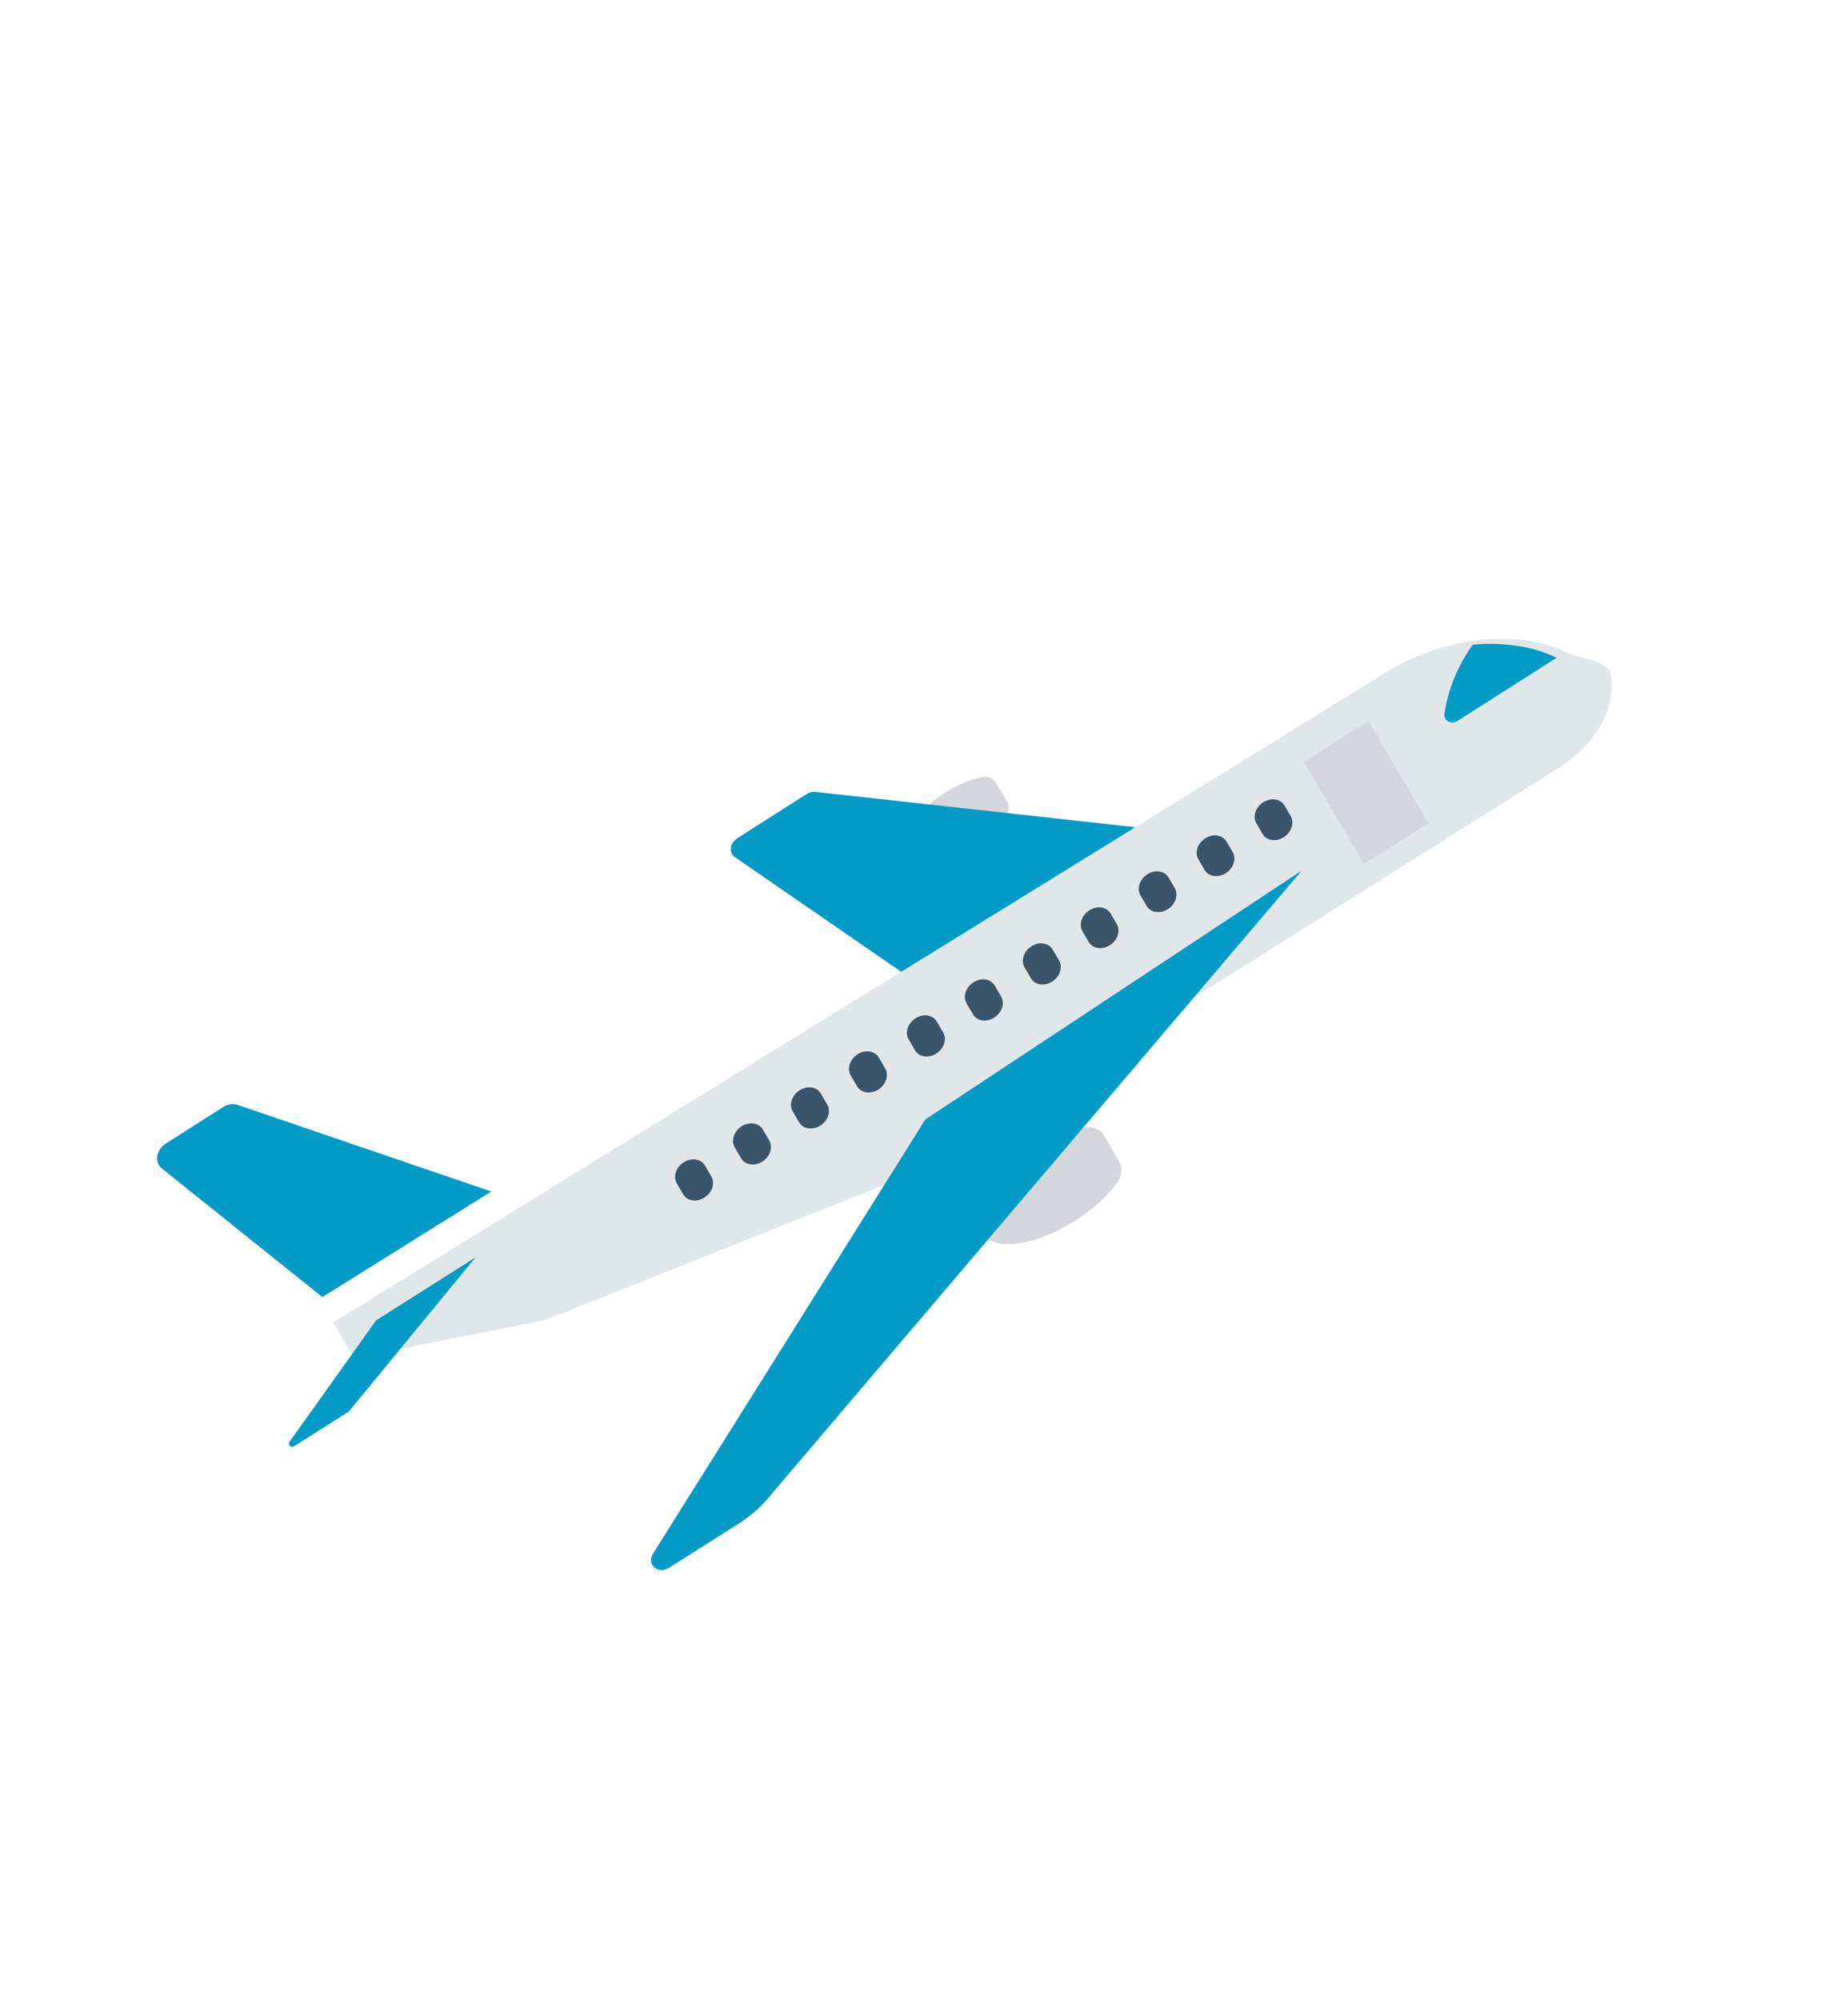 <svg width="110" height="119" viewBox="0 0 119 154" fill="none" xmlns="http://www.w3.org/2000/svg">
<path d="M71.819 86.847C70.461 87.151 69.138 87.715 67.932 88.502C64.791 90.504 62.964 93.36 63.851 94.883C64.738 96.405 68.003 96.015 71.144 94.014C72.366 93.254 73.451 92.284 74.333 91.162C74.743 90.62 74.816 89.944 74.521 89.439L73.369 87.462C73.076 86.955 72.467 86.715 71.819 86.847Z" fill="#D5D6DB"></path>
<path d="M63.932 59.854C62.947 60.075 61.988 60.484 61.114 61.055C58.837 62.505 57.511 64.577 58.154 65.68C58.796 66.782 61.164 66.5 63.441 65.049C64.327 64.498 65.114 63.794 65.754 62.98C66.05 62.587 66.103 62.098 65.889 61.732L65.055 60.3C64.843 59.933 64.402 59.758 63.932 59.854Z" fill="#D5D6DB"></path>
<path d="M51.118 60.984C50.899 60.96 50.665 61.019 50.462 61.148L45.114 64.556C44.667 64.84 44.488 65.388 44.715 65.779C44.767 65.869 44.837 65.945 44.924 66.004L58.105 75.089L75.939 63.724L51.118 60.984Z" fill="#029BC5"></path>
<path d="M107.495 59.7L58.963 90.252L30.25 101.677L15.607 104.588L13.996 101.851L94.891 51.904C97.302 50.41 99.988 49.492 102.676 49.245C103.854 49.143 105.017 49.182 106.138 49.361C107.132 49.512 108.075 49.802 108.939 50.224C109.902 50.703 111.737 50.758 112.331 51.711C112.333 51.709 113.735 56.084 107.495 59.7Z" fill="#E1E6E9"></path>
<path d="M59.606 86.21L38.611 119.679C38.349 120.15 38.504 120.676 38.958 120.855C39.237 120.965 39.578 120.922 39.864 120.74L45.208 117.35C46.236 116.697 47.146 115.869 47.882 114.915L88.599 67.046L59.606 86.21Z" fill="#029BC5"></path>
<path d="M6.627 85.092C6.276 84.972 5.86 85.034 5.508 85.258L1.09 88.072C0.488 88.455 0.249 89.191 0.554 89.717C0.613 89.817 0.688 89.905 0.779 89.977L13.156 99.89L26.169 91.761L6.627 85.092Z" fill="#029BC5"></path>
<path d="M17.304 101.677L10.643 111.006C10.545 111.14 10.568 111.308 10.694 111.382C10.785 111.435 10.909 111.425 11.01 111.358L15.138 108.742C15.17 108.721 15.199 108.696 15.223 108.667L24.957 96.832L17.304 101.677Z" fill="#029BC5"></path>
<path d="M105.341 49.763C104.187 49.578 102.989 49.538 101.776 49.645C100.596 51.296 99.841 53.151 99.587 55.024C99.569 55.4 99.872 55.671 100.265 55.629C100.387 55.616 100.509 55.573 100.618 55.504L108.226 50.66C107.336 50.221 106.365 49.919 105.341 49.763Z" fill="#029BC5"></path>
<path d="M88.762 58.671L93.729 55.534L98.356 63.403L93.389 66.54L88.762 58.671Z" fill="#D5D6DB"></path>
<path d="M85.637 61.783C85.038 62.163 84.799 62.891 85.103 63.411L85.595 64.253C85.919 64.76 86.658 64.849 87.246 64.452C87.806 64.074 88.032 63.387 87.762 62.88L87.27 62.038C86.966 61.519 86.235 61.405 85.637 61.783Z" fill="#3A556A"></path>
<path d="M81.172 64.556C80.574 64.935 80.335 65.664 80.638 66.183L81.131 67.025C81.455 67.532 82.194 67.621 82.782 67.224C83.342 66.847 83.567 66.16 83.298 65.653L82.805 64.811C82.501 64.292 81.771 64.177 81.172 64.556Z" fill="#3A556A"></path>
<path d="M76.707 67.329C76.109 67.709 75.87 68.437 76.174 68.956L76.666 69.798C76.99 70.304 77.729 70.394 78.317 69.997C78.877 69.619 79.103 68.932 78.833 68.425L78.341 67.583C78.037 67.064 77.305 66.95 76.707 67.329Z" fill="#3A556A"></path>
<path d="M72.242 70.102C71.644 70.481 71.406 71.209 71.71 71.728L72.202 72.57C72.526 73.077 73.265 73.166 73.853 72.769C74.413 72.391 74.638 71.705 74.369 71.198L73.876 70.356C73.572 69.836 72.841 69.722 72.242 70.102Z" fill="#3A556A"></path>
<path d="M67.778 72.874C67.18 73.254 66.941 73.982 67.245 74.502L67.738 75.344C68.041 75.863 68.773 75.977 69.371 75.598C69.969 75.219 70.208 74.491 69.905 73.972L69.412 73.129C69.109 72.61 68.378 72.495 67.779 72.874C67.779 72.874 67.779 72.874 67.778 72.874Z" fill="#3A556A"></path>
<path d="M63.314 75.647C62.716 76.026 62.477 76.755 62.781 77.274L63.273 78.117C63.577 78.636 64.308 78.75 64.907 78.371C65.505 77.992 65.744 77.263 65.44 76.744L64.948 75.902C64.645 75.382 63.914 75.268 63.315 75.646C63.315 75.646 63.314 75.647 63.314 75.647Z" fill="#3A556A"></path>
<path d="M58.849 78.419C58.251 78.799 58.012 79.527 58.316 80.047L58.809 80.889C59.113 81.408 59.845 81.52 60.443 81.141C61.039 80.762 61.278 80.035 60.975 79.517L60.483 78.674C60.179 78.155 59.448 78.041 58.849 78.419Z" fill="#3A556A"></path>
<path d="M54.385 81.192C53.786 81.572 53.548 82.3 53.852 82.819L54.344 83.662C54.649 84.18 55.38 84.293 55.978 83.913C56.575 83.535 56.813 82.808 56.511 82.289L56.018 81.447C55.715 80.927 54.983 80.813 54.385 81.192Z" fill="#3A556A"></path>
<path d="M49.92 83.964C49.322 84.344 49.084 85.072 49.387 85.592L49.88 86.434C50.184 86.953 50.916 87.065 51.514 86.686C52.11 86.307 52.349 85.58 52.047 85.062L51.554 84.219C51.25 83.7 50.519 83.586 49.92 83.964Z" fill="#3A556A"></path>
<path d="M45.455 86.737C44.856 87.116 44.617 87.845 44.921 88.364L44.922 88.365L45.414 89.207C45.719 89.726 46.45 89.839 47.048 89.459C47.645 89.08 47.883 88.354 47.581 87.835L47.088 86.993C46.785 86.473 46.053 86.359 45.455 86.737Z" fill="#3A556A"></path>
<path d="M40.991 89.509C40.393 89.888 40.154 90.616 40.458 91.135L40.458 91.137L40.951 91.979C41.255 92.498 41.987 92.61 42.585 92.231C43.181 91.852 43.42 91.125 43.118 90.607L42.625 89.764C42.321 89.245 41.59 89.131 40.991 89.509Z" fill="#3A556A"></path>
</svg>
